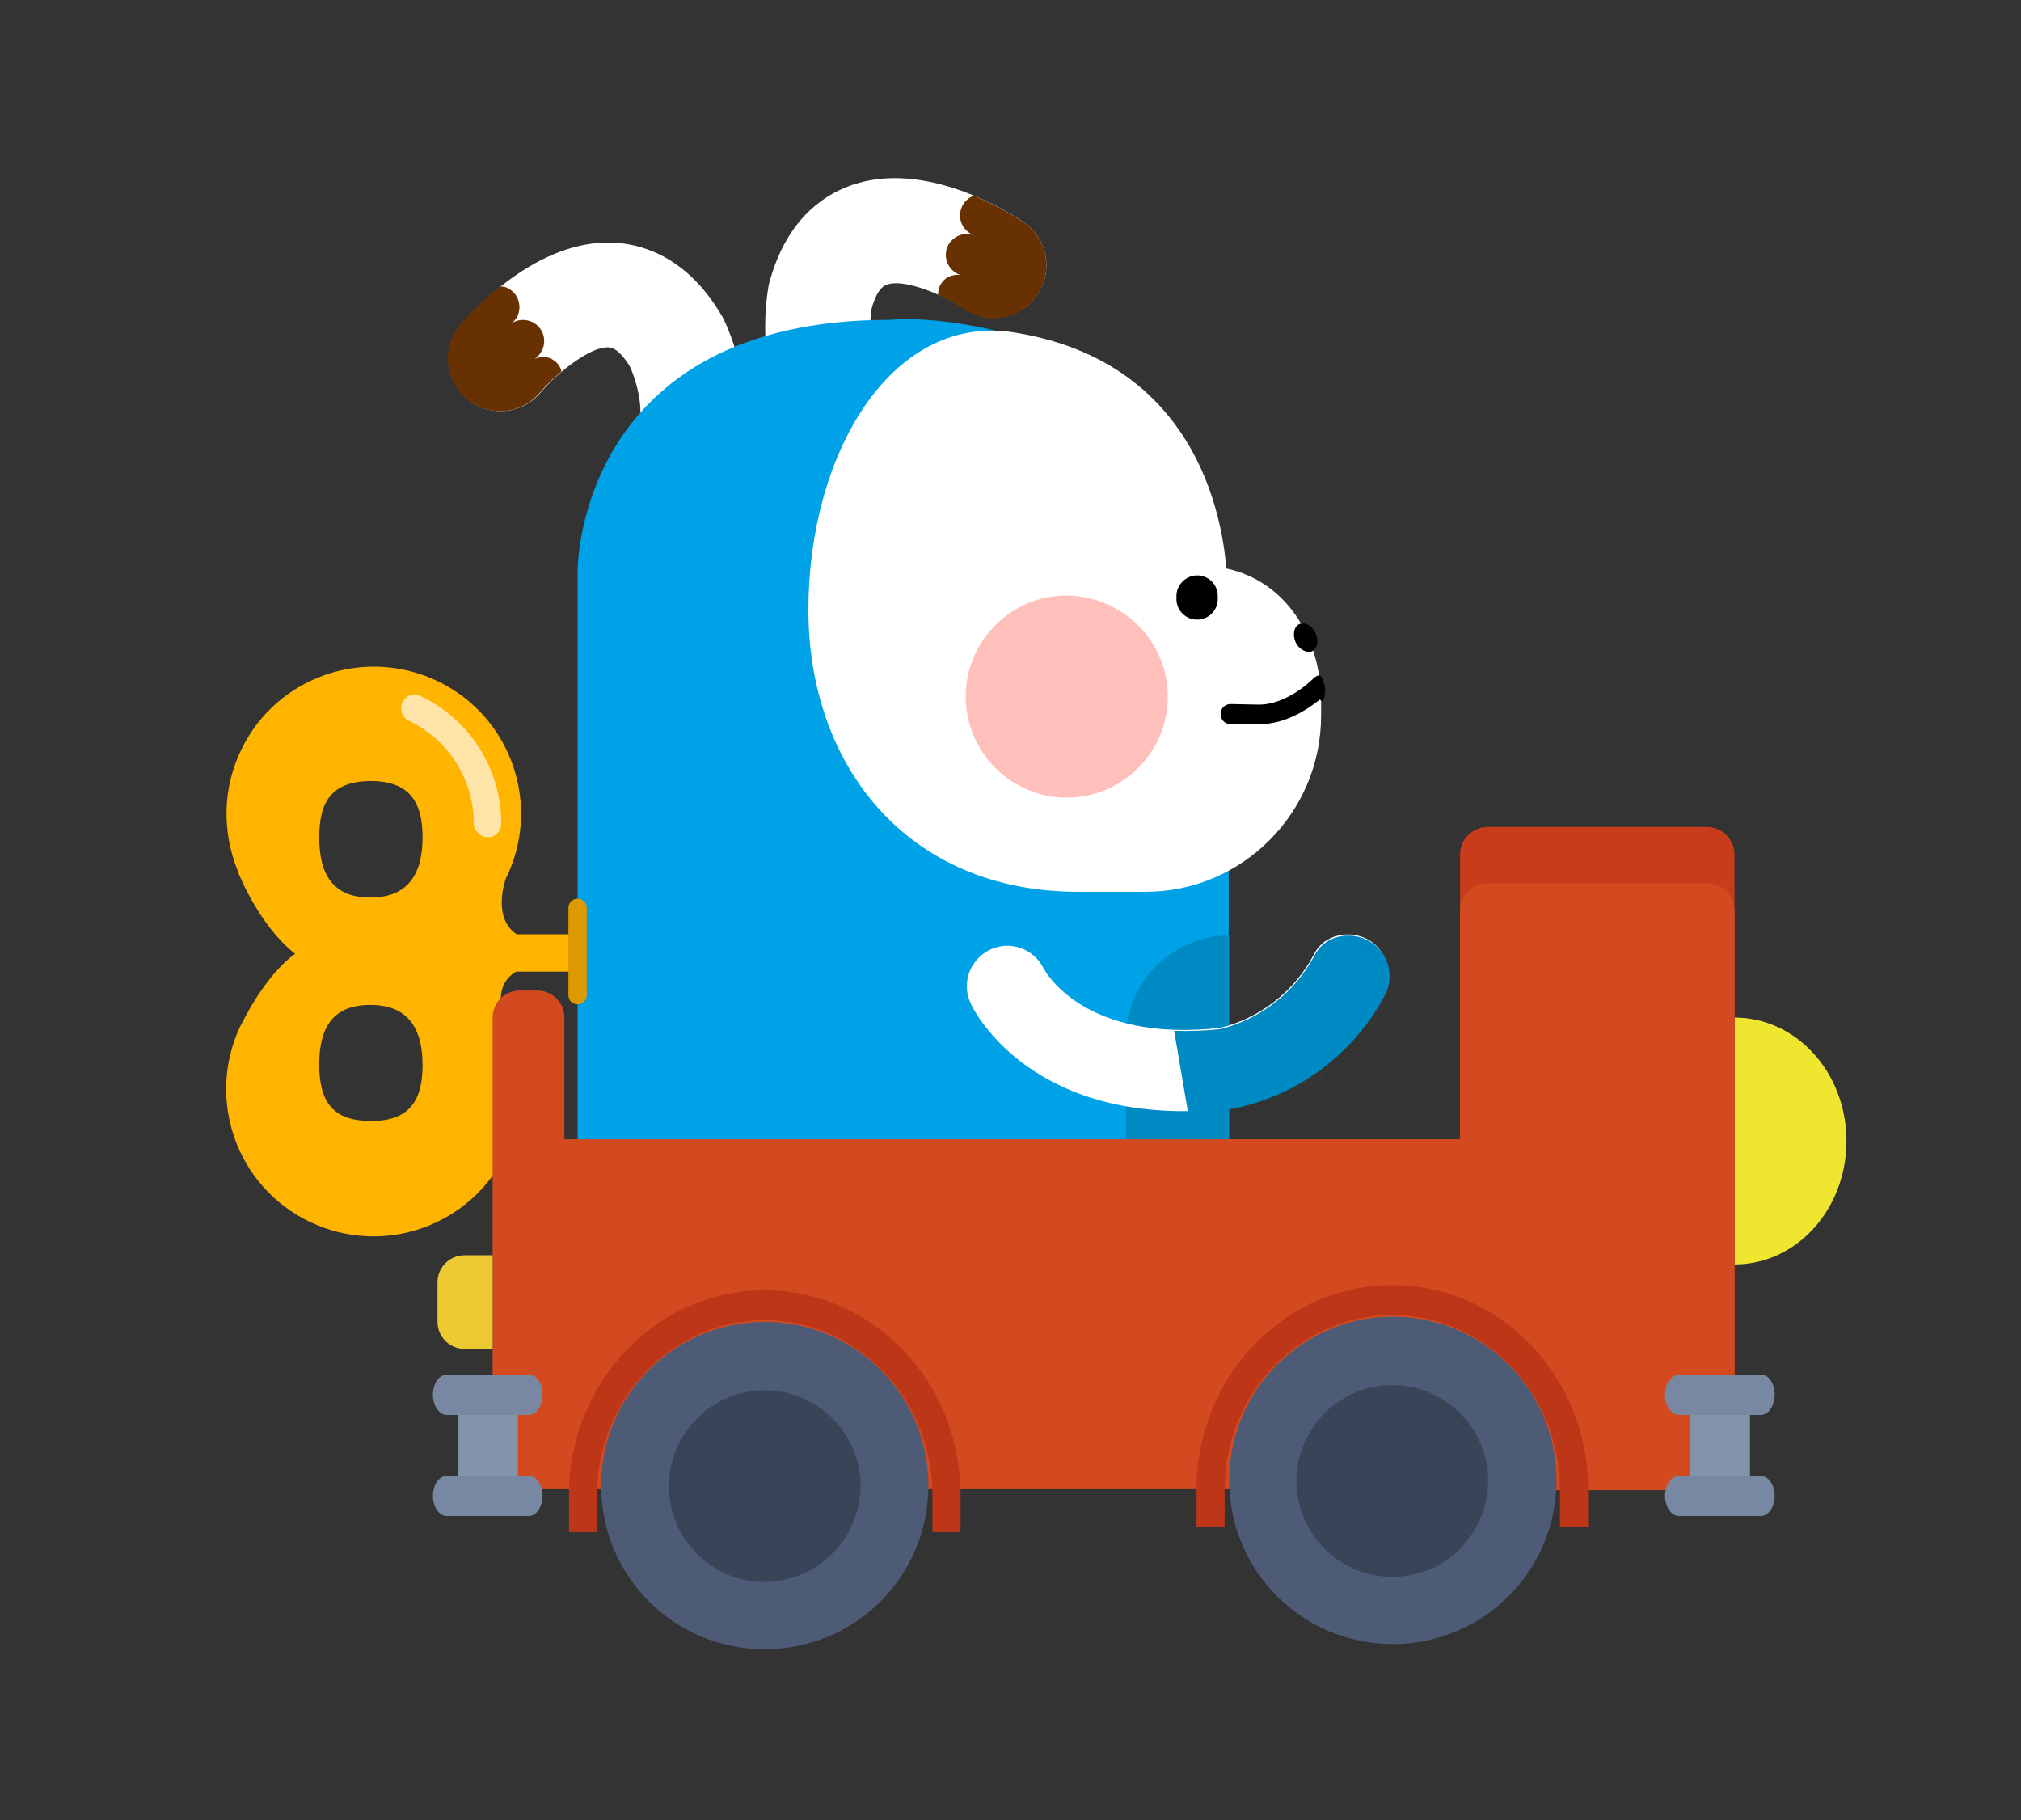 <?xml version="1.0" encoding="utf-8"?>
<!-- Generator: Adobe Illustrator 23.0.2, SVG Export Plug-In . SVG Version: 6.00 Build 0)  -->
<svg version="1.1" id="레이어_1" xmlns="http://www.w3.org/2000/svg" xmlns:xlink="http://www.w3.org/1999/xlink" x="0px"
	 y="0px" viewBox="0 0 352 317" style="enable-background:new 0 0 352 317;" xml:space="preserve">
<rect x="0" y="0" width="352" height="317" fill="#333333" stroke="none"/>
<style type="text/css">
	.st0{fill:#FFFFFF;}
	.st1{fill:#673101;}
	.st2{fill:#00A2E7;}
	.st3{fill:#008AC4;}
	.st4{fill:#FFB400;}
	.st5{fill:#DD9900;}
	.st6{fill:#FFE4A9;}
	.st7{fill:#FFC0BB;}
	.st8{fill:#353535;}
	.st9{fill:#EFE630;}
	.st10{fill:#C93C1B;}
	.st11{fill:#D34A20;}
	.st12{fill:#EDC932;}
	.st13{fill:#4D5B77;}
	.st14{fill:#384559;}
	.st15{fill:#BC3617;}
	.st16{fill:#7888A3;}
	.st17{fill:#8393AA;}
</style>
<title>자산 8</title>
<g>
	<path class="st0" d="M118.5,85.1l-0.3-0.1c-4.9-1.1-8-6-6.9-10.9l0,0c0.9-3.9-0.9-8.8-1.6-10.3c-0.8-1.3-2.2-3.2-3.6-3.3
		c-3.2-0.3-9.1,4.5-11.9,7.8c-3.2,3.9-9,4.4-12.8,1.2s-4.4-9-1.2-12.8l0,0c1.3-1.6,13.2-15.5,27.3-14.4c5.1,0.4,12.4,2.9,18.1,12.5
		l0.3,0.5c0.6,1.2,5.7,11.7,3.2,22.7C128.1,82.9,123.4,86,118.5,85.1z"/>
	<path class="st1" d="M95.2,62.2c-0.7-0.1-1.4,0-2.1,0.3c1.7-1.1,2.2-3.4,1.1-5.1s-3.4-2.2-5.1-1.1c1.6-1.2,1.8-3.5,0.6-5.1
		c-0.6-0.7-1.3-1.2-2.2-1.3c-0.2,0-0.3,0-0.5,0c-2.5,2-4.8,4.3-6.9,6.7c-3.2,3.9-2.7,9.6,1.2,12.9c3.9,3.2,9.6,2.7,12.8-1.2
		c1.1-1.3,2.4-2.5,3.7-3.6C97.5,63.4,96.5,62.5,95.2,62.2z"/>
</g>
<g>
	<path class="st0" d="M149.1,76.8c0.1,0,0.2-0.1,0.3-0.2c4.5-2.4,6.1-8,3.7-12.4c-1.9-3.5-1.6-8.8-1.3-10.4c0.4-1.5,1.2-3.7,2.6-4.2
		c3-1.2,10,1.8,13.6,4.2c4.2,2.8,9.9,1.7,12.7-2.5s1.7-9.8-2.4-12.6c-1.7-1.2-17.1-11.3-30.4-6.3c-4.9,1.8-11.2,6.3-14,17.2
		l-0.1,0.6c-0.2,1.3-2.2,12.9,3.2,22.9C139.3,77.3,144.6,79,149.1,76.8z"/>
	<path class="st1" d="M165.2,48.2c0.7-0.3,1.4-0.4,2.1-0.3c-1.9-0.6-3-2.7-2.4-4.6c0.6-1.9,2.7-3,4.6-2.4c-1.9-0.8-2.8-2.9-2-4.8
		c0.3-0.8,1-1.5,1.8-1.9c0.1,0,0.2-0.1,0.4-0.1c3,1.3,5.9,2.8,8.6,4.6c4.2,2.9,5.2,8.6,2.3,12.8c-2.9,4.1-8.5,5.2-12.6,2.4
		c-1.5-1-3-1.8-4.6-2.5C163.3,50,164.1,48.8,165.2,48.2z"/>
</g>
<g>
	<path class="st2" d="M155.1,55.7c0,0,14.7-1.8,37.8,8.6l21.1,87.2V214c0,20.8-25.4,37.6-56.7,37.6s-56.7-16.8-56.7-37.6V98.9
		C100.7,98.9,100.7,55.6,155.1,55.7z"/>
	<path class="st3" d="M196.1,209L196.1,209v-28.1c0-9.9,8.1-18,18-18V214c0,4.4-1.2,8.8-3.3,12.7C202.2,225.1,196.1,217.7,196.1,209
		z"/>
</g>
<g>
	<path class="st4" d="M100.6,166v-3.3H90c-4.4-2.9-1.9-9.7-1.9-9.7l0,0c6.3-12.7,1-28.1-11.7-34.3s-28.1-1-34.3,11.7
		c-3.3,6.6-3.5,14.3-0.7,21.2l0,0v0.1l0,0c0.3,0.8,3.8,9.5,10,14.4c0,0-4.4,2.8-8.8,11.2c-0.1,0.2-0.2,0.4-0.3,0.6s-0.2,0.4-0.4,0.7
		l0,0c-6.1,12.8-0.7,28.1,12.1,34.2c12.8,6.1,28.1,0.7,34.2-12.1c3.5-7.3,3.3-15.9-0.5-23.1c-0.5-2.4-1.4-6.3,2.2-8.4h10.6
		L100.6,166L100.6,166z M64.5,136c6.5,0,9.1,3.3,9.1,9.8s-2.6,10.5-9.1,10.5s-8.9-4-8.9-10.5S58,136.1,64.5,136L64.5,136z
		 M64.5,195.2c-6.5,0-8.9-3.3-8.9-9.8S58,175,64.5,175s9.1,4,9.1,10.5S71,195.3,64.5,195.2L64.5,195.2z"/>
	<path class="st5" d="M102.2,173.3c0,0.9-0.7,1.6-1.6,1.6l0,0c-0.9,0-1.6-0.7-1.6-1.6l0,0v-15.2c0-0.9,0.7-1.6,1.6-1.6l0,0l0,0
		c0.9,0,1.6,0.7,1.6,1.6V173.3z"/>
	<path class="st6" d="M85,145.8L85,145.8c1.3,0,2.3-1.1,2.3-2.4c0-9.6-5.6-18.3-14.3-22.3c-1.2-0.5-2.6,0.2-3,1.4
		c-0.4,1.2,0.1,2.5,1.2,3l0,0c6.9,3.3,11.4,10.3,11.3,18C82.6,144.7,83.7,145.8,85,145.8L85,145.8z"/>
</g>
<path class="st0" d="M176,57.8c34.4,5.1,37.1,35.9,37.6,41.2c10.3,2.2,16.5,11.9,16.5,23.2v2.4c0,16.9-13.7,30.7-30.6,30.7h-11.7
	c-29.8,0-47-22-47-49.1S155.1,55,176,57.8z"/>
<path class="st7" d="M203.4,121.3c0,9.7-7.9,17.6-17.6,17.6s-17.6-7.9-17.6-17.6s7.9-17.6,17.6-17.6l0,0
	C195.5,103.8,203.4,111.6,203.4,121.3z"/>
<g>
	<path d="M229.2,110.4c0.4,1.2,0.4,2.2-0.5,2.9s-2.6-0.3-3.1-1.6s-0.2-2.9,1-3.1S228.8,109.4,229.2,110.4z"/>
	<path d="M208.5,100.2L208.5,100.2c2,0,3.6,1.6,3.6,3.6v0.5c0,2-1.6,3.6-3.6,3.6l0,0c-2,0-3.6-1.6-3.6-3.6v-0.5
		C204.9,101.8,206.6,100.2,208.5,100.2z"/>
	<path d="M230.8,119.9c-0.1-0.7-0.3-1.5-0.7-2.1c-0.1-0.1-0.2-0.2-0.4-0.2c-0.4,0.1-0.7,0.3-0.9,0.5c0,0-4.5,4.7-9.7,4.6l-4.9-0.1
		c-1,0.1-1.7,0.9-1.6,1.9c0.1,0.9,0.7,1.5,1.6,1.6h5.2c4.6,0,8.5-2.7,10.5-4.3C230.6,122.8,230.8,120.9,230.8,119.9z"/>
</g>
<path class="st8" d="M264.9,185.8L238.7,172l6.5-12.2c1-1.8,0.3-4.1-1.6-5.1s-4.1-0.3-5.1,1.6l-16,30.2c-1,1.8-0.3,4.1,1.6,5.1
	c1.8,1,4.1,0.3,5.1-1.6l6.5-12.3l26.2,13.8L264.9,185.8z"/>
<g>
	<path class="st0" d="M214.8,193h-0.3c-34.5,4-45-17.2-45.4-18.2c-1.7-3.5-0.2-7.7,3.3-9.4s7.7-0.2,9.4,3.3
		c0.4,0.7,7.2,12.9,30.7,10.3c7-1.7,13-6.4,16.4-12.9c1.8-3.5,6.4-4.3,9.7-2.3c3.2,2.1,4.2,6.4,2.3,9.7c-5.4,9.9-14.8,17-25.9,19.4
		L214.8,193L214.8,193z"/>
	<path class="st3" d="M206.9,193.6c2.5,0,5.1-0.2,7.6-0.5h0.3l0.3-0.1c11-2.3,20.5-9.4,25.9-19.3c2-3.3,1-7.6-2.3-9.7
		c-3.3-2-7.9-1.2-9.7,2.3c-3.4,6.4-9.3,11.1-16.4,12.9c-2.7,0.3-5.4,0.4-8.1,0.3L206.9,193.6z"/>
</g>
<path class="st9" d="M302.1,177.2c10.8,0,19.5,9.6,19.5,21.5s-8.7,21.5-19.5,21.5V177.2z"/>
<g>
	<path class="st10" d="M302.1,252.3c0.1,2.7-2,5-4.7,5H259c-2.7-0.1-4.8-2.4-4.7-5V149c-0.1-2.7,2-4.9,4.7-5h38.4
		c2.7,0.1,4.8,2.3,4.7,5V252.3z"/>
	<path class="st11" d="M297.4,153.8H259c-2.6,0-4.7,2.1-4.7,4.7l0,0v39.9h-156v-21.2c0-2.6-2.1-4.7-4.7-4.7l0,0h-3.1
		c-2.6,0-4.7,2.1-4.7,4.7l0,0v82h171.5c0.5,0.2,1.1,0.3,1.7,0.3h38.4c0.6,0,1.1-0.1,1.7-0.3h3V158.5
		C302.1,156,300,153.8,297.4,153.8z"/>
</g>
<path class="st12" d="M80.9,218.6h4.9v16.3h-4.9c-2.6,0-4.7-2.1-4.7-4.7l0,0v-6.9C76.2,220.7,78.3,218.6,80.9,218.6L80.9,218.6z"/>
<g>
	<g>
		<path class="st13" d="M104.7,258.7c0-15.7,12.7-28.5,28.5-28.5c15.7,0,28.5,12.7,28.5,28.5s-12.7,28.5-28.5,28.5l0,0
			C117.4,287.2,104.7,274.5,104.7,258.7z"/>
		<path class="st14" d="M133.2,275.5c-9.2,0-16.7-7.5-16.7-16.7c0-9.2,7.5-16.7,16.7-16.7s16.7,7.5,16.7,16.7l0,0
			C149.8,268,142.4,275.4,133.2,275.5z"/>
	</g>
	<path class="st15" d="M133.2,224.7c-18.8,0-34.1,15.9-34.1,35.6v6.5h4.9v-6.5l0,0c0-16.8,13.1-30.4,29.2-30.4s29.2,13.6,29.2,30.4
		l0,0v6.5h4.9v-6.5C167.3,240.6,152,224.7,133.2,224.7z"/>
</g>
<g>
	<g>
		<path class="st13" d="M214.1,257.8c0-15.7,12.7-28.5,28.5-28.5c15.7,0,28.5,12.7,28.5,28.5c0,15.7-12.7,28.5-28.5,28.5l0,0
			C226.8,286.3,214.1,273.6,214.1,257.8z"/>
		<path class="st14" d="M242.5,274.6c-9.2,0-16.7-7.5-16.7-16.7c0-9.2,7.5-16.7,16.7-16.7s16.7,7.5,16.7,16.7
			C259.2,267.1,251.7,274.6,242.5,274.6z"/>
	</g>
	<path class="st15" d="M242.5,223.8c-18.8,0-34.1,15.9-34.1,35.6v6.5h4.9v-6.5l0,0c0-16.8,13.1-30.4,29.2-30.4s29.2,13.6,29.2,30.4
		l0,0v6.5h4.9v-6.5C276.6,239.7,261.4,223.8,242.5,223.8z"/>
</g>
<g>
	<path class="st16" d="M309.1,242.9c0,1.9-1.1,3.5-2.4,3.5h-14.3c-1.3,0-2.4-1.6-2.4-3.5l0,0c0-2,1.1-3.5,2.4-3.5h14.3
		C308,239.3,309.1,240.9,309.1,242.9z"/>
	<rect x="294.3" y="246.4" class="st17" width="10.5" height="10.6"/>
	<path class="st16" d="M306.7,257h-14.3c-1.3,0-2.4,1.6-2.4,3.5s1.1,3.5,2.4,3.5h14.3c1.3,0,2.4-1.6,2.4-3.5S308,257,306.7,257z"/>
</g>
<g>
	<path class="st16" d="M94.5,242.9c0,1.9-1.1,3.5-2.4,3.5H77.8c-1.3,0-2.4-1.6-2.4-3.5l0,0c0-2,1.1-3.5,2.4-3.5h14.3
		C93.4,239.3,94.5,240.9,94.5,242.9L94.5,242.9z"/>
	<rect x="79.7" y="246.4" class="st17" width="10.5" height="10.6"/>
	<path class="st16" d="M92.1,257H77.8c-1.3,0-2.4,1.6-2.4,3.5s1.1,3.5,2.4,3.5h14.3c1.3,0,2.4-1.6,2.4-3.5S93.4,257,92.1,257z"/>
</g>
</svg>
